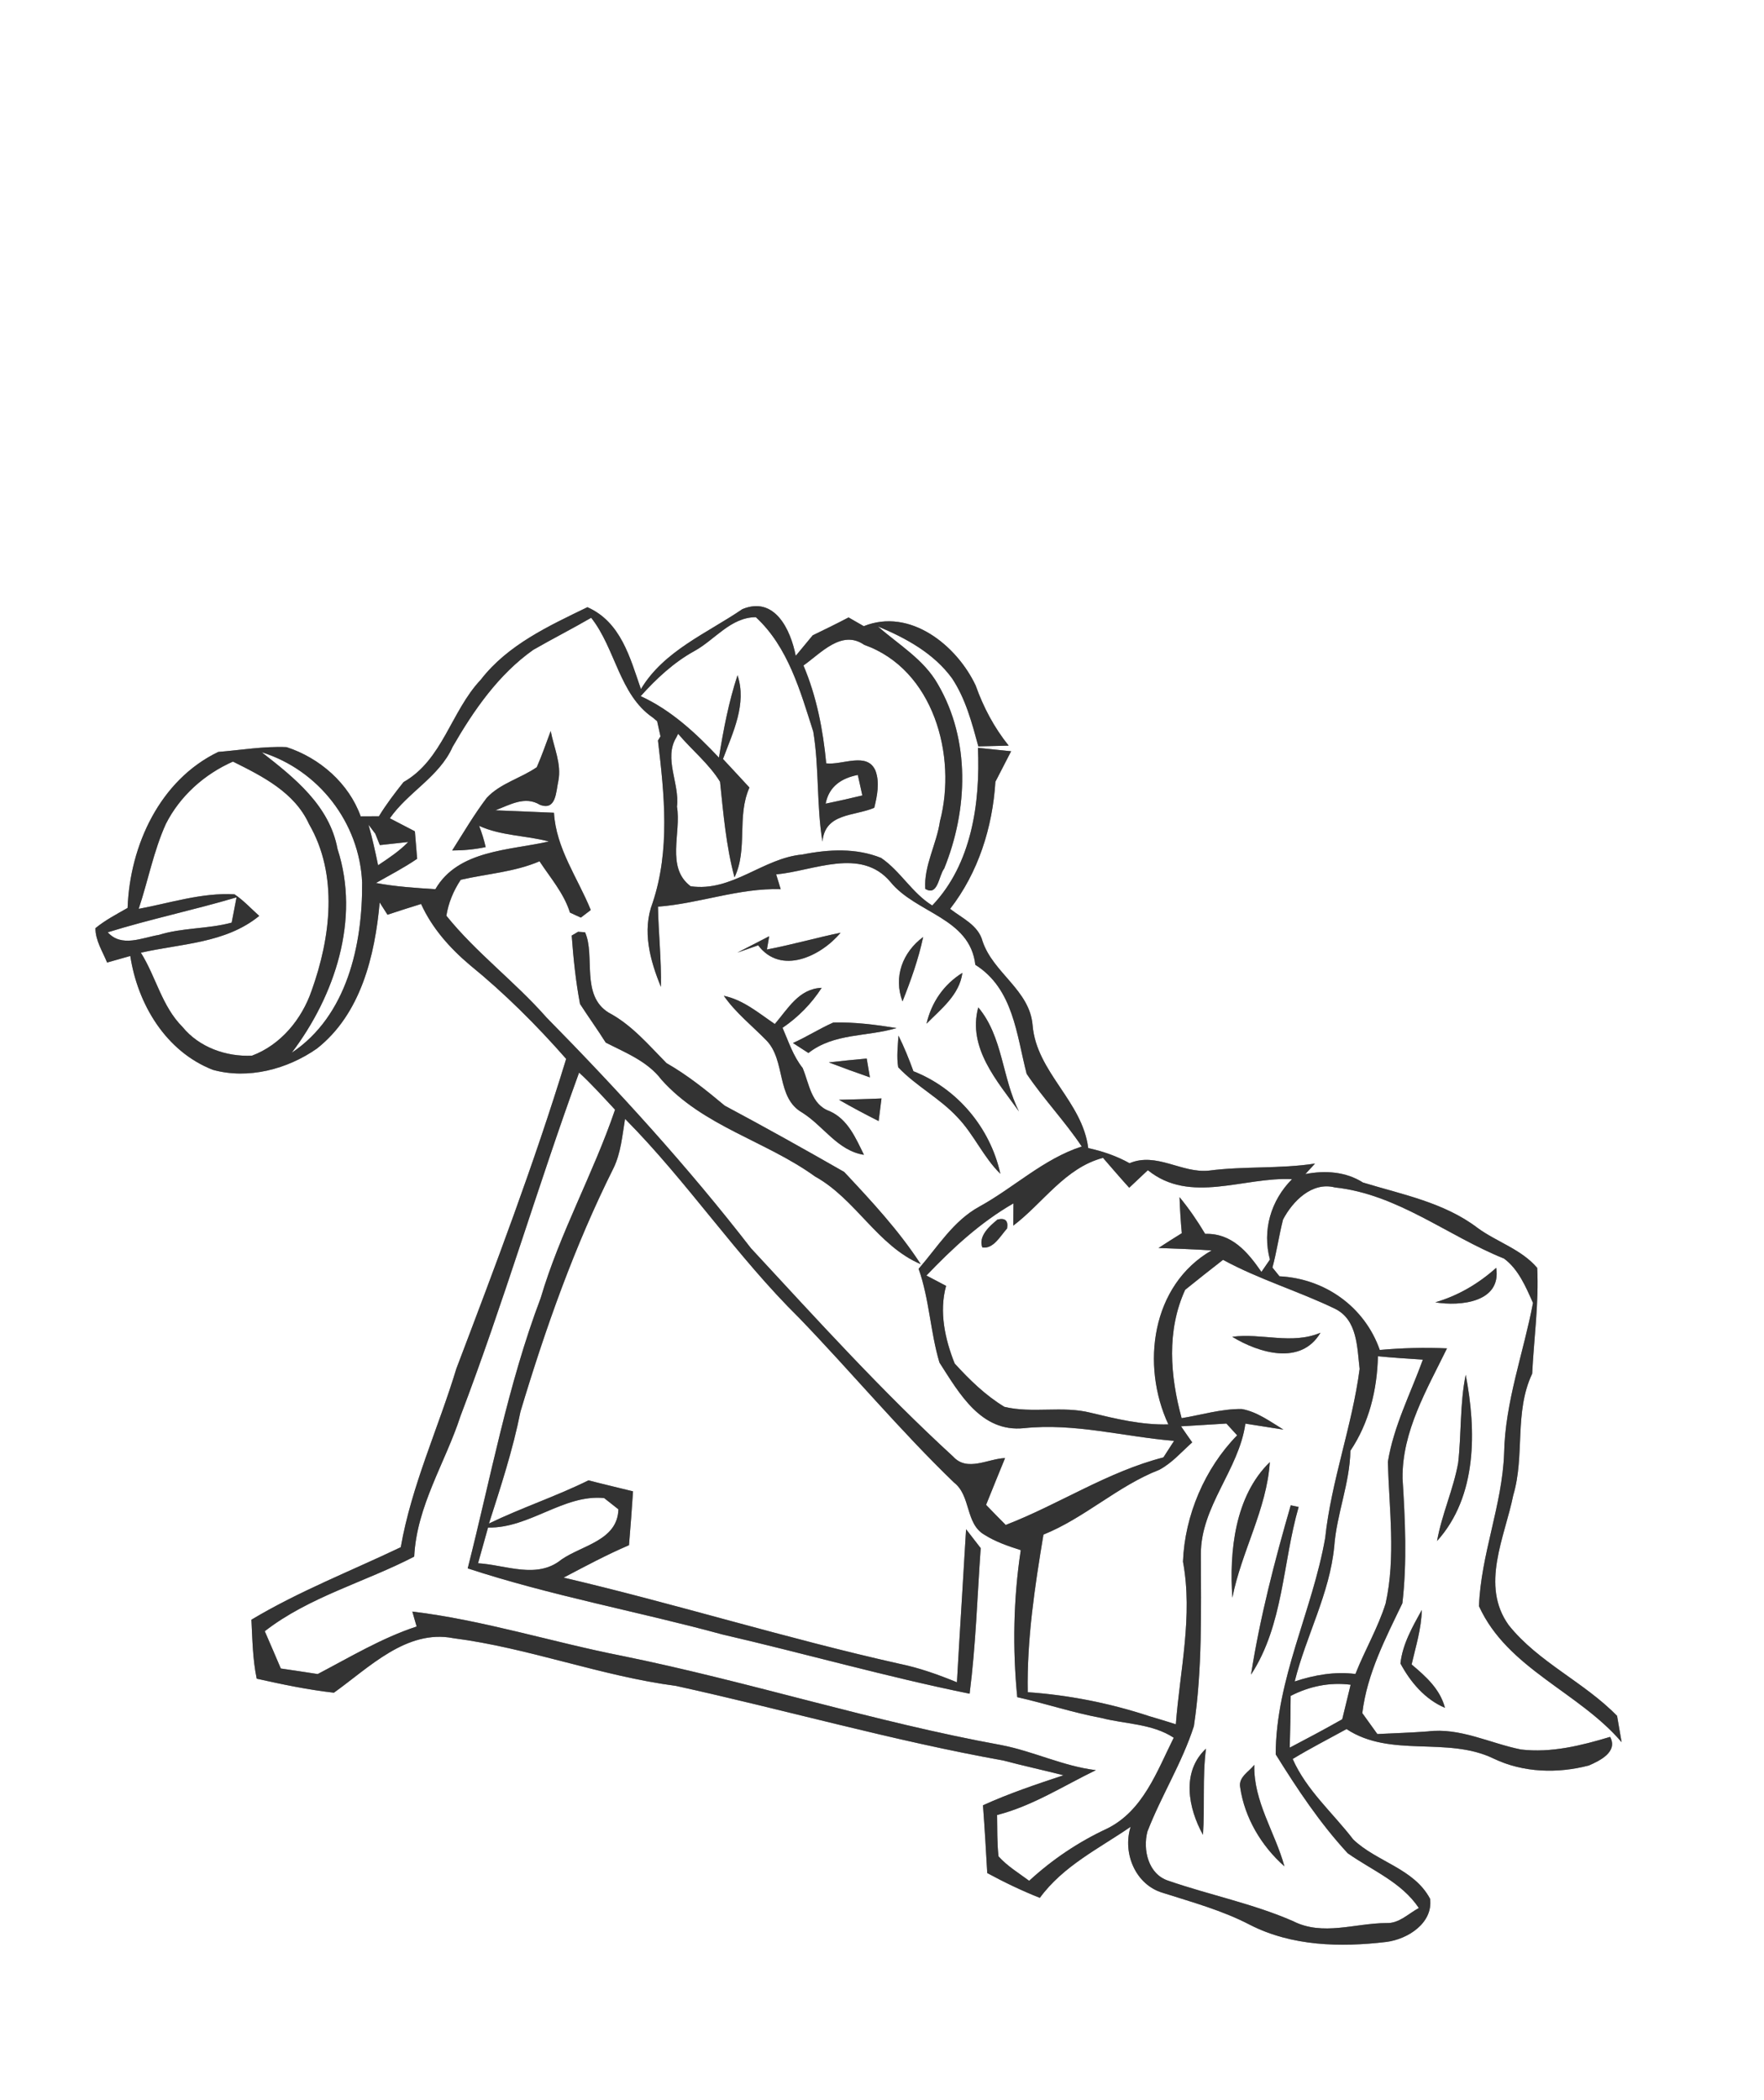 <?xml version="1.0" encoding="UTF-8" ?>
<!DOCTYPE svg PUBLIC "-//W3C//DTD SVG 1.1//EN" "http://www.w3.org/Graphics/SVG/1.1/DTD/svg11.dtd">
<svg width="210pt" height="250pt" viewBox="0 0 210 250" version="1.1" xmlns="http://www.w3.org/2000/svg">
<rect x="0" y="0" width="210" height="250" fill="#808080" stroke="none"/>
<g id="#ffffffff">
<path fill="#FFFFFF" opacity="1.00" d=" M 0.00 0.00 L 210.00 0.00 L 210.00 250.00 L 0.00 250.00 L 0.00 0.00 M 57.23 80.92 C 53.70 84.65 52.70 90.46 48.04 93.10 C 47.00 94.41 45.98 95.74 45.11 97.17 C 44.39 97.18 43.66 97.18 42.94 97.18 C 41.53 93.24 38.05 90.22 34.12 88.94 C 31.40 88.82 28.69 89.29 25.98 89.51 C 19.03 92.86 15.46 100.64 15.19 108.08 C 13.88 108.83 12.53 109.53 11.36 110.49 C 11.36 111.97 12.21 113.25 12.75 114.58 C 13.44 114.39 14.82 114.00 15.51 113.80 C 16.39 119.55 19.74 125.16 25.33 127.35 C 29.54 128.52 34.22 127.28 37.73 124.82 C 42.97 120.70 44.63 113.75 45.20 107.43 C 45.43 107.80 45.90 108.52 46.13 108.89 C 47.46 108.45 48.79 108.02 50.13 107.61 C 51.43 110.48 53.55 112.86 55.94 114.88 C 60.08 118.25 63.88 122.04 67.40 126.05 C 63.59 138.53 58.96 150.73 54.33 162.92 C 52.18 170.02 49.00 176.82 47.71 184.18 C 41.76 187.02 35.61 189.41 29.93 192.81 C 30.05 195.16 30.08 197.52 30.56 199.83 C 33.60 200.51 36.65 201.15 39.75 201.50 C 43.93 198.52 48.39 193.92 53.97 195.01 C 62.96 196.17 71.50 199.51 80.48 200.69 C 93.49 203.55 106.32 207.22 119.44 209.57 C 121.82 210.20 124.22 210.72 126.61 211.33 C 123.37 212.40 120.13 213.49 117.02 214.90 C 117.22 217.59 117.38 220.28 117.53 222.97 C 119.56 224.07 121.64 225.07 123.79 225.92 C 126.58 222.11 130.82 220.06 134.60 217.46 C 133.61 220.59 135.17 224.38 138.45 225.33 C 141.96 226.45 145.53 227.42 148.82 229.14 C 153.80 231.68 159.58 231.82 165.03 231.17 C 167.58 230.85 170.61 228.93 170.25 226.04 C 168.33 222.41 163.90 221.65 161.10 218.97 C 158.66 215.79 155.54 213.12 153.89 209.39 C 155.98 208.12 158.16 207.01 160.30 205.83 C 165.58 209.31 172.28 206.65 177.83 209.35 C 181.34 211.03 185.44 211.14 189.16 210.16 C 190.43 209.60 192.64 208.56 191.68 206.76 C 188.25 207.79 184.67 208.69 181.06 208.26 C 177.37 207.52 173.81 205.62 169.96 206.11 C 167.97 206.26 165.97 206.32 163.97 206.42 C 163.52 205.80 162.63 204.55 162.18 203.93 C 162.74 199.24 164.94 195.04 166.95 190.85 C 167.52 185.92 167.28 180.93 166.97 175.99 C 166.90 170.39 169.88 165.39 172.26 160.51 C 169.59 160.39 166.92 160.46 164.26 160.70 C 162.46 155.56 157.73 152.20 152.32 151.93 C 152.11 151.67 151.69 151.15 151.48 150.89 C 151.99 149.01 152.26 147.07 152.74 145.18 C 153.89 142.98 156.20 140.65 158.91 141.35 C 166.40 142.16 172.29 147.10 179.05 149.82 C 180.77 151.09 181.65 153.20 182.50 155.10 C 181.37 161.06 179.18 166.86 179.06 173.00 C 178.84 179.19 176.29 185.04 176.07 191.20 C 179.46 198.65 187.95 201.40 193.05 207.39 C 192.92 206.61 192.65 205.04 192.51 204.26 C 188.58 200.22 183.15 197.89 179.61 193.46 C 176.20 188.72 179.14 183.00 180.15 177.99 C 181.56 173.25 180.24 168.09 182.40 163.53 C 182.61 159.35 183.21 155.11 183.00 150.93 C 181.12 148.71 178.19 147.85 175.90 146.17 C 171.94 143.15 166.93 142.19 162.26 140.77 C 160.20 139.46 157.76 139.31 155.40 139.76 L 156.55 138.51 C 152.36 139.16 148.11 138.80 143.92 139.35 C 140.68 139.69 137.68 137.11 134.47 138.47 C 132.93 137.61 131.26 137.04 129.55 136.67 C 128.86 131.09 123.39 127.65 122.93 122.05 C 122.59 117.85 118.24 115.84 116.97 112.04 C 116.46 110.12 114.54 109.31 113.11 108.19 C 116.47 103.86 118.16 98.48 118.50 93.06 C 118.97 92.15 119.90 90.34 120.37 89.43 C 119.38 89.33 117.41 89.12 116.42 89.02 C 116.71 95.54 115.68 102.88 110.98 107.79 C 108.58 106.31 107.21 103.71 104.90 102.13 C 101.91 100.92 98.64 101.10 95.53 101.72 C 90.83 102.14 87.16 106.21 82.22 105.50 C 79.24 103.27 81.13 99.13 80.59 96.02 C 80.93 93.27 78.98 90.30 80.51 87.79 L 80.73 87.35 C 82.35 89.28 84.39 90.90 85.72 93.06 C 86.12 96.88 86.44 100.72 87.44 104.44 C 89.06 101.07 87.68 97.19 89.22 93.75 C 88.17 92.62 87.13 91.48 86.07 90.35 C 87.24 87.19 88.94 83.80 87.80 80.38 C 86.75 83.57 86.12 86.88 85.59 90.19 C 82.87 87.30 79.92 84.54 76.27 82.87 C 78.13 80.80 80.18 78.88 82.63 77.52 C 85.09 76.19 86.96 73.48 89.98 73.47 C 93.82 77.01 95.28 82.28 96.82 87.10 C 97.53 91.42 97.20 95.86 97.91 100.19 C 98.22 96.75 101.67 97.19 104.08 96.16 C 104.42 94.74 104.75 93.18 104.23 91.76 C 103.26 89.45 100.26 91.11 98.36 90.87 C 97.98 86.88 97.22 82.92 95.65 79.22 C 97.72 77.77 100.20 74.90 102.88 76.76 C 111.13 79.68 113.95 89.95 111.90 97.76 C 111.51 100.47 109.97 103.06 110.15 105.81 C 111.67 106.73 111.74 104.25 112.40 103.40 C 115.24 96.39 115.54 88.09 111.64 81.43 C 109.97 78.49 106.98 76.74 104.51 74.57 C 107.84 75.95 111.17 77.77 113.34 80.75 C 114.96 83.19 115.71 86.06 116.47 88.85 C 117.38 88.83 119.18 88.79 120.08 88.76 C 118.35 86.61 117.07 84.19 116.15 81.60 C 113.90 76.82 108.33 72.32 102.83 74.54 C 102.23 74.20 101.62 73.85 101.02 73.50 C 99.61 74.24 98.18 74.94 96.75 75.63 C 96.08 76.44 95.40 77.25 94.73 78.07 C 94.13 74.99 92.25 70.92 88.38 72.51 C 84.16 75.39 79.03 77.47 76.30 82.03 C 75.00 78.28 73.91 74.04 69.93 72.28 C 65.32 74.52 60.45 76.75 57.23 80.92 M 170.87 155.03 C 173.81 155.52 178.76 155.05 178.12 150.92 C 176.01 152.81 173.60 154.23 170.87 155.03 M 174.49 163.65 C 173.78 167.11 173.99 170.66 173.59 174.15 C 173.02 177.31 171.64 180.27 171.08 183.44 C 175.88 178.12 175.76 170.27 174.49 163.65 M 169.26 191.65 C 168.16 193.65 166.97 195.70 166.72 198.02 C 167.90 200.23 169.65 202.30 172.02 203.30 C 171.44 201.07 169.74 199.56 168.05 198.14 C 168.54 196.00 169.22 193.87 169.26 191.65 Z" />
<path fill="#FFFFFF" opacity="1.00" d=" M 63.48 77.36 C 65.76 76.05 68.10 74.86 70.38 73.54 C 73.27 77.20 73.74 82.70 77.70 85.41 L 78.23 85.85 C 78.33 86.30 78.53 87.21 78.63 87.66 L 78.33 88.15 C 79.09 94.57 79.79 101.20 77.69 107.48 C 76.42 110.80 77.39 114.33 78.68 117.48 C 78.75 114.29 78.39 111.12 78.33 107.93 C 83.25 107.56 87.98 105.69 92.94 105.85 C 92.80 105.41 92.53 104.53 92.40 104.09 C 96.84 103.68 102.48 100.81 106.00 104.98 C 109.05 108.74 115.47 109.24 116.11 114.85 C 120.64 117.70 121.01 123.16 122.22 127.83 C 124.24 130.83 126.76 133.46 128.78 136.48 C 124.21 137.96 120.72 141.37 116.58 143.64 C 113.48 145.34 111.62 148.44 109.36 151.04 C 110.64 154.66 110.75 158.55 111.84 162.20 C 114.20 165.87 116.79 170.53 121.90 170.01 C 127.93 169.37 133.80 171.03 139.77 171.52 C 139.45 172.01 138.82 172.99 138.50 173.49 C 131.84 175.20 126.09 179.07 119.73 181.53 C 118.94 180.74 118.16 179.94 117.39 179.14 C 118.13 177.27 118.90 175.43 119.65 173.57 C 117.61 173.64 115.16 175.24 113.48 173.40 C 104.98 165.61 97.23 157.04 89.40 148.59 C 81.90 138.90 73.63 129.83 65.04 121.10 C 61.30 116.85 56.69 113.42 53.14 109.01 C 53.38 107.48 53.99 106.02 54.85 104.73 C 57.98 104.01 61.24 103.81 64.23 102.53 C 65.53 104.51 67.13 106.33 67.85 108.63 L 68.53 108.95 L 69.15 109.23 C 69.45 109.01 70.04 108.55 70.33 108.33 C 68.78 104.50 66.20 101.02 65.95 96.75 C 63.62 96.66 61.30 96.54 58.97 96.46 C 60.68 95.82 62.49 94.71 64.27 95.80 C 66.23 96.55 66.18 94.24 66.47 92.96 C 66.87 90.94 65.93 88.98 65.56 87.02 C 65.02 88.46 64.52 89.92 63.90 91.33 C 61.99 92.65 59.57 93.24 57.95 94.97 C 56.44 96.96 55.17 99.13 53.83 101.24 C 55.18 101.24 56.51 101.11 57.82 100.84 C 57.62 99.98 57.36 99.14 57.04 98.31 C 59.67 99.51 62.59 99.44 65.34 100.17 C 60.67 101.24 54.55 101.16 51.83 105.85 C 49.46 105.70 47.09 105.55 44.76 105.11 C 46.41 104.17 48.10 103.30 49.66 102.23 C 49.60 101.41 49.46 99.78 49.39 98.96 C 48.65 98.57 47.16 97.80 46.41 97.41 C 48.59 94.28 52.30 92.47 53.88 88.91 C 56.38 84.57 59.34 80.29 63.48 77.36 M 68.82 110.92 L 68.06 111.37 C 68.26 114.09 68.54 116.83 69.05 119.51 C 70.05 121.06 71.13 122.55 72.11 124.11 C 74.49 125.33 77.08 126.33 78.75 128.53 C 83.70 134.08 91.16 135.81 97.03 140.05 C 101.88 142.74 104.46 148.29 109.61 150.49 C 107.03 146.50 103.74 142.97 100.50 139.51 C 95.80 136.82 91.06 134.17 86.28 131.62 C 84.08 129.78 81.84 127.98 79.34 126.55 C 77.19 124.37 75.21 122.00 72.45 120.54 C 69.10 118.46 70.90 113.78 69.65 110.98 L 68.82 110.92 M 91.57 111.45 C 90.31 112.11 89.04 112.75 87.78 113.40 C 88.61 113.11 89.43 112.82 90.26 112.53 C 92.98 116.14 97.76 113.81 100.07 111.03 C 97.14 111.64 94.25 112.47 91.30 113.03 C 91.37 112.63 91.50 111.84 91.57 111.45 M 107.44 119.21 C 108.43 116.72 109.34 114.18 109.90 111.54 C 107.45 113.36 106.34 116.29 107.44 119.21 M 110.30 121.86 C 112.04 120.10 114.22 118.43 114.57 115.81 C 112.35 117.19 110.89 119.32 110.30 121.86 M 92.24 121.90 C 90.32 120.60 88.50 119.03 86.17 118.54 C 87.58 120.57 89.52 122.09 91.23 123.84 C 93.58 126.26 92.36 130.67 95.51 132.45 C 98.04 134.04 99.72 136.98 102.85 137.47 C 101.87 135.47 100.93 133.23 98.76 132.27 C 96.54 131.48 96.34 129.00 95.55 127.13 C 94.42 125.71 93.87 123.98 93.16 122.35 C 95.02 121.09 96.60 119.48 97.82 117.59 C 95.10 117.69 93.80 120.09 92.24 121.90 M 116.46 119.92 C 115.16 124.74 118.72 128.70 121.31 132.31 C 119.29 128.34 119.40 123.41 116.46 119.92 M 94.40 124.16 C 95.01 124.56 95.63 124.96 96.24 125.35 C 99.31 122.95 103.21 123.44 106.73 122.38 C 104.25 121.98 101.73 121.66 99.21 121.72 C 97.57 122.44 96.04 123.43 94.40 124.16 M 106.93 127.05 C 109.05 129.29 111.87 130.72 113.97 132.99 C 115.94 135.03 117.05 137.73 119.09 139.73 C 117.89 134.25 113.96 129.57 108.74 127.52 C 108.22 126.08 107.64 124.65 106.96 123.28 C 106.89 124.53 106.72 125.80 106.93 127.05 M 98.67 126.47 C 100.29 127.09 101.92 127.68 103.56 128.25 C 103.47 127.69 103.28 126.57 103.18 126.01 C 101.67 126.15 100.17 126.29 98.67 126.47 M 99.88 130.92 C 101.43 131.81 103.00 132.65 104.60 133.45 C 104.68 132.77 104.86 131.43 104.94 130.76 C 103.25 130.84 101.57 130.87 99.88 130.92 Z" />
<path fill="#FFFFFF" opacity="1.00" d=" M 31.16 89.55 C 37.94 91.66 42.79 97.94 43.11 105.04 C 43.17 112.45 41.32 120.93 34.73 125.32 C 39.86 118.55 42.91 109.41 40.18 101.06 C 39.23 95.89 35.04 92.58 31.16 89.55 Z" />
<path fill="#FFFFFF" opacity="1.00" d=" M 19.74 98.09 C 21.42 94.76 24.33 92.16 27.73 90.66 C 31.25 92.41 35.07 94.32 36.79 98.10 C 40.30 104.16 39.36 111.61 37.10 117.92 C 35.93 121.33 33.42 124.39 29.99 125.67 C 26.91 125.81 23.70 124.67 21.72 122.24 C 19.27 119.79 18.57 116.28 16.77 113.41 C 21.56 112.32 26.86 112.30 30.86 109.03 C 29.89 108.16 29.00 107.19 27.92 106.46 C 24.03 106.24 20.28 107.49 16.51 108.19 C 17.63 104.84 18.28 101.33 19.74 98.09 Z" />
<path fill="#FFFFFF" opacity="1.00" d=" M 98.29 95.67 C 98.69 93.60 100.19 92.63 102.12 92.25 C 102.25 92.86 102.52 94.08 102.66 94.69 C 101.21 95.04 99.75 95.37 98.29 95.67 Z" />
<path fill="#FFFFFF" opacity="1.00" d=" M 43.87 98.17 C 44.08 98.44 44.48 98.98 44.68 99.25 C 44.82 99.58 45.09 100.26 45.22 100.60 C 46.07 100.51 47.76 100.32 48.60 100.23 C 47.54 101.32 46.27 102.16 45.01 103.00 C 44.68 101.38 44.32 99.77 43.87 98.17 Z" />
<path fill="#FFFFFF" opacity="1.00" d=" M 12.83 110.98 C 17.88 109.41 23.08 108.33 28.16 106.82 C 28.01 107.57 27.72 109.08 27.58 109.83 C 24.74 110.60 21.74 110.41 18.92 111.29 C 16.92 111.62 14.47 112.82 12.83 110.98 Z" />
<path fill="#FFFFFF" opacity="1.00" d=" M 54.83 168.54 C 59.96 155.07 64.01 141.22 68.94 127.68 C 70.45 129.07 71.82 130.60 73.22 132.10 C 70.63 139.71 66.65 146.77 64.37 154.51 C 60.42 164.94 58.42 175.93 55.68 186.70 C 65.60 189.96 75.93 191.82 86.01 194.57 C 95.83 196.84 105.54 199.61 115.43 201.62 C 116.17 195.86 116.34 190.07 116.75 184.29 C 116.17 183.53 115.59 182.78 115.01 182.04 C 114.66 188.11 114.26 194.18 113.92 200.26 C 111.70 199.35 109.44 198.54 107.09 198.06 C 93.66 195.06 80.50 190.94 67.10 187.80 C 69.66 186.45 72.22 185.08 74.88 183.94 C 75.06 181.80 75.22 179.66 75.36 177.53 C 73.59 177.09 71.82 176.68 70.06 176.22 C 66.20 178.13 62.09 179.48 58.21 181.36 C 59.62 176.96 61.06 172.57 61.96 168.04 C 64.93 158.14 68.39 148.35 73.02 139.09 C 73.92 137.26 74.08 135.18 74.41 133.19 C 81.83 140.67 87.65 149.51 95.14 156.89 C 101.37 163.35 107.11 170.25 113.57 176.48 C 115.61 178.06 114.90 181.36 117.18 182.69 C 118.52 183.54 120.02 184.05 121.52 184.53 C 120.64 190.32 120.53 196.21 121.10 202.03 C 124.44 202.78 127.70 203.87 131.08 204.50 C 133.96 205.25 137.16 205.17 139.73 206.86 C 137.73 210.86 136.09 215.56 131.79 217.68 C 128.39 219.26 125.28 221.35 122.52 223.89 C 121.27 222.96 119.92 222.15 118.87 220.98 C 118.69 219.34 118.73 217.70 118.70 216.06 C 122.92 214.98 126.58 212.60 130.46 210.72 C 126.58 210.25 123.04 208.48 119.23 207.74 C 103.99 204.97 89.21 200.19 74.03 197.11 C 65.69 195.47 57.54 192.86 49.09 191.84 C 49.21 192.29 49.47 193.17 49.60 193.62 C 45.44 194.99 41.68 197.26 37.82 199.28 C 36.36 199.05 34.89 198.83 33.43 198.62 C 32.80 197.13 32.16 195.65 31.52 194.18 C 36.80 190.08 43.43 188.35 49.31 185.30 C 49.61 179.25 53.01 174.14 54.83 168.54 Z" />
<path fill="#FFFFFF" opacity="1.00" d=" M 120.63 145.90 C 124.18 143.21 126.78 139.03 131.31 137.83 C 132.34 139.02 133.37 140.22 134.43 141.39 C 134.98 140.87 136.09 139.82 136.65 139.30 C 141.70 143.39 148.08 140.07 153.81 140.37 C 151.29 142.91 150.25 146.44 151.18 149.94 C 150.85 150.43 150.51 150.92 150.17 151.41 C 148.53 149.03 146.63 146.78 143.47 146.88 C 142.56 145.35 141.55 143.88 140.42 142.51 C 140.47 143.94 140.56 145.37 140.69 146.80 C 139.76 147.38 138.83 147.96 137.92 148.56 C 140.02 148.64 142.13 148.71 144.24 148.85 C 137.07 152.98 135.81 162.51 139.09 169.56 C 135.93 169.65 132.87 168.90 129.82 168.17 C 126.46 167.32 122.92 168.28 119.57 167.47 C 117.32 166.11 115.41 164.24 113.65 162.31 C 112.50 159.42 111.78 156.15 112.63 153.07 C 112.05 152.76 110.88 152.15 110.29 151.84 C 113.40 148.58 116.72 145.51 120.65 143.25 C 120.65 143.92 120.63 145.24 120.63 145.90 M 118.76 145.17 C 117.83 145.93 116.44 147.14 116.94 148.49 C 118.26 148.73 119.12 147.08 119.89 146.24 C 120.05 145.31 119.67 144.96 118.76 145.17 Z" />
<path fill="#FFFFFF" opacity="1.00" d=" M 141.09 153.54 C 142.59 152.34 144.08 151.14 145.60 149.97 C 149.87 152.30 154.57 153.69 158.94 155.80 C 161.61 157.12 161.56 160.40 161.86 162.96 C 160.97 169.76 158.49 176.25 157.76 183.08 C 156.24 191.76 151.89 199.89 151.87 208.84 C 154.43 212.96 157.14 217.04 160.44 220.61 C 163.36 222.67 166.84 224.04 168.91 227.13 C 167.67 227.79 166.56 228.99 165.04 228.92 C 161.32 228.93 157.47 230.50 153.93 228.69 C 149.14 226.60 143.99 225.58 139.08 223.88 C 136.70 223.11 136.03 220.20 136.60 218.02 C 138.25 213.76 140.73 209.84 142.13 205.48 C 143.15 198.71 142.97 191.85 142.96 185.03 C 142.93 179.32 147.49 174.97 148.26 169.47 C 149.40 169.65 151.66 170.00 152.79 170.18 C 151.22 169.23 149.67 168.06 147.83 167.73 C 145.40 167.70 143.04 168.43 140.67 168.82 C 139.30 163.79 138.87 158.39 141.09 153.54 M 146.69 159.13 C 149.88 161.07 154.88 162.58 157.20 158.65 C 153.75 160.10 150.24 158.66 146.69 159.13 M 146.71 190.19 C 147.79 184.69 150.80 179.68 151.17 174.05 C 147.01 178.08 146.33 184.67 146.71 190.19 M 153.66 179.19 C 151.74 185.82 150.00 192.53 148.93 199.35 C 152.81 193.41 152.68 186.03 154.60 179.39 C 154.36 179.34 153.89 179.24 153.66 179.19 M 143.21 218.42 C 143.45 215.00 143.13 211.57 143.57 208.16 C 140.61 210.93 141.46 215.25 143.21 218.42 M 147.64 212.77 C 148.17 216.39 150.17 219.76 152.91 222.17 C 151.79 218.10 149.22 214.46 149.32 210.09 C 148.68 210.92 147.41 211.54 147.64 212.77 Z" />
<path fill="#FFFFFF" opacity="1.00" d=" M 164.04 161.45 C 165.82 161.62 167.60 161.74 169.39 161.85 C 167.93 165.88 165.91 169.76 165.22 174.03 C 165.37 179.62 166.18 185.31 164.96 190.86 C 164.05 193.77 162.48 196.43 161.36 199.27 C 158.89 198.96 156.47 199.39 154.13 200.16 C 155.48 194.73 158.30 189.71 158.84 184.07 C 159.13 180.21 160.69 176.58 160.76 172.70 C 163.00 169.36 163.94 165.44 164.04 161.45 Z" />
<path fill="#FFFFFF" opacity="1.00" d=" M 141.93 171.70 C 141.48 171.07 141.04 170.43 140.60 169.79 C 141.95 169.71 144.65 169.55 146.00 169.46 C 146.43 169.92 146.85 170.39 147.28 170.86 C 143.42 174.80 141.04 180.41 140.83 185.90 C 142.03 192.36 140.47 198.81 139.98 205.26 C 138.95 204.93 137.90 204.61 136.87 204.31 C 132.18 202.76 127.27 201.78 122.35 201.44 C 122.24 195.14 123.19 188.88 124.22 182.68 C 129.15 180.69 133.05 176.90 138.00 174.97 C 139.52 174.17 140.66 172.83 141.93 171.70 Z" />
<path fill="#FFFFFF" opacity="1.00" d=" M 58.10 181.84 C 63.02 181.95 67.11 177.85 71.92 178.33 C 72.35 178.67 73.19 179.34 73.62 179.67 C 73.52 183.37 69.32 183.94 66.85 185.64 C 63.93 188.03 60.23 186.29 56.91 186.09 C 57.31 184.67 57.71 183.26 58.10 181.84 Z" />
<path fill="#FFFFFF" opacity="1.00" d=" M 153.65 201.88 C 155.87 200.74 158.28 200.23 160.79 200.55 C 160.46 201.92 160.12 203.29 159.79 204.66 C 157.73 205.83 155.64 206.94 153.54 208.04 C 153.60 205.98 153.64 203.93 153.65 201.88 Z" />
</g>
<g id="#323331ff">
<path fill="#333333" opacity="1.00" d=" M 57.23 80.92 C 60.45 76.75 65.32 74.52 69.93 72.28 C 73.91 74.04 75.00 78.28 76.30 82.03 C 79.03 77.47 84.16 75.39 88.38 72.51 C 92.25 70.92 94.13 74.99 94.73 78.07 C 95.40 77.25 96.08 76.44 96.75 75.63 C 98.18 74.94 99.61 74.24 101.02 73.50 C 101.62 73.85 102.23 74.20 102.83 74.54 C 108.33 72.32 113.90 76.82 116.15 81.60 C 117.07 84.19 118.35 86.61 120.08 88.76 C 119.18 88.79 117.38 88.83 116.47 88.85 C 115.71 86.06 114.96 83.19 113.34 80.75 C 111.17 77.77 107.84 75.95 104.51 74.57 C 106.98 76.74 109.97 78.49 111.64 81.43 C 115.54 88.09 115.24 96.39 112.40 103.40 C 111.74 104.25 111.67 106.73 110.15 105.81 C 109.97 103.06 111.51 100.47 111.90 97.76 C 113.95 89.95 111.13 79.68 102.88 76.76 C 100.20 74.90 97.72 77.77 95.65 79.22 C 97.22 82.92 97.98 86.88 98.36 90.87 C 100.26 91.11 103.26 89.45 104.23 91.76 C 104.75 93.18 104.42 94.74 104.08 96.16 C 101.67 97.19 98.22 96.75 97.91 100.19 C 97.20 95.86 97.53 91.42 96.82 87.10 C 95.28 82.28 93.82 77.01 89.98 73.47 C 86.96 73.48 85.09 76.19 82.63 77.52 C 80.18 78.88 78.13 80.80 76.27 82.87 C 79.92 84.54 82.87 87.30 85.59 90.19 C 86.12 86.88 86.75 83.57 87.80 80.38 C 88.94 83.80 87.24 87.19 86.07 90.35 C 87.13 91.48 88.17 92.62 89.22 93.75 C 87.68 97.19 89.06 101.07 87.44 104.44 C 86.44 100.72 86.12 96.88 85.72 93.06 C 84.39 90.90 82.35 89.28 80.73 87.35 L 80.51 87.79 C 78.98 90.30 80.93 93.27 80.59 96.02 C 81.13 99.13 79.24 103.27 82.22 105.50 C 87.16 106.21 90.83 102.14 95.53 101.72 C 98.64 101.10 101.91 100.92 104.90 102.13 C 107.21 103.71 108.58 106.31 110.98 107.79 C 115.68 102.88 116.71 95.54 116.42 89.02 C 117.41 89.12 119.38 89.33 120.37 89.43 C 119.90 90.34 118.97 92.15 118.50 93.06 C 118.16 98.48 116.47 103.86 113.11 108.19 C 114.54 109.31 116.46 110.12 116.97 112.04 C 118.24 115.84 122.59 117.85 122.93 122.05 C 123.39 127.65 128.86 131.09 129.55 136.67 C 131.26 137.04 132.93 137.61 134.47 138.47 C 137.68 137.11 140.68 139.69 143.92 139.35 C 148.11 138.80 152.36 139.16 156.55 138.51 L 155.40 139.76 C 157.76 139.31 160.20 139.46 162.26 140.77 C 166.93 142.19 171.94 143.15 175.90 146.17 C 178.19 147.85 181.12 148.71 183.00 150.93 C 183.21 155.11 182.61 159.35 182.40 163.53 C 180.24 168.09 181.56 173.25 180.15 177.99 C 179.14 183.00 176.20 188.72 179.61 193.46 C 183.15 197.89 188.58 200.22 192.51 204.26 C 192.65 205.04 192.92 206.61 193.05 207.39 C 187.95 201.40 179.46 198.65 176.07 191.20 C 176.29 185.04 178.84 179.19 179.06 173.00 C 179.18 166.86 181.37 161.06 182.50 155.10 C 181.65 153.20 180.77 151.09 179.05 149.82 C 172.29 147.10 166.40 142.16 158.91 141.35 C 156.20 140.65 153.89 142.98 152.74 145.18 C 152.26 147.07 151.99 149.01 151.48 150.89 C 151.69 151.15 152.11 151.67 152.32 151.93 C 157.73 152.20 162.46 155.56 164.26 160.70 C 166.92 160.46 169.59 160.39 172.26 160.51 C 169.88 165.39 166.90 170.39 166.97 175.99 C 167.28 180.93 167.52 185.92 166.95 190.85 C 164.94 195.04 162.74 199.24 162.18 203.93 C 162.63 204.55 163.52 205.80 163.97 206.42 C 165.97 206.32 167.97 206.26 169.96 206.11 C 173.81 205.62 177.37 207.52 181.06 208.26 C 184.67 208.69 188.25 207.79 191.68 206.76 C 192.64 208.56 190.43 209.60 189.16 210.16 C 185.44 211.14 181.34 211.03 177.83 209.35 C 172.28 206.65 165.58 209.31 160.30 205.83 C 158.16 207.01 155.98 208.12 153.89 209.39 C 155.54 213.12 158.66 215.79 161.10 218.97 C 163.90 221.65 168.33 222.41 170.25 226.04 C 170.61 228.93 167.58 230.85 165.03 231.17 C 159.58 231.82 153.80 231.68 148.82 229.14 C 145.53 227.42 141.96 226.45 138.45 225.33 C 135.17 224.38 133.61 220.59 134.60 217.46 C 130.82 220.06 126.58 222.11 123.79 225.92 C 121.64 225.07 119.56 224.07 117.53 222.97 C 117.38 220.28 117.22 217.59 117.02 214.90 C 120.13 213.49 123.37 212.40 126.61 211.33 C 124.22 210.72 121.82 210.20 119.44 209.57 C 106.32 207.22 93.49 203.55 80.48 200.69 C 71.50 199.51 62.96 196.17 53.97 195.01 C 48.39 193.92 43.93 198.52 39.75 201.50 C 36.65 201.15 33.60 200.51 30.56 199.83 C 30.08 197.52 30.05 195.16 29.93 192.81 C 35.61 189.41 41.76 187.02 47.71 184.18 C 49.00 176.82 52.18 170.02 54.33 162.92 C 58.96 150.73 63.59 138.53 67.40 126.05 C 63.88 122.04 60.08 118.25 55.94 114.88 C 53.55 112.86 51.43 110.48 50.13 107.61 C 48.79 108.02 47.46 108.45 46.13 108.89 C 45.90 108.52 45.43 107.80 45.20 107.43 C 44.63 113.75 42.97 120.70 37.73 124.82 C 34.22 127.28 29.54 128.52 25.33 127.35 C 19.74 125.16 16.39 119.55 15.51 113.80 C 14.82 114.00 13.44 114.39 12.75 114.58 C 12.21 113.25 11.36 111.97 11.36 110.49 C 12.53 109.53 13.88 108.83 15.19 108.08 C 15.46 100.64 19.03 92.86 25.98 89.51 C 28.69 89.29 31.40 88.82 34.12 88.94 C 38.05 90.22 41.53 93.24 42.94 97.18 C 43.66 97.18 44.39 97.18 45.11 97.17 C 45.98 95.74 47.00 94.41 48.04 93.10 C 52.70 90.46 53.70 84.65 57.23 80.92 M 63.48 77.36 C 59.34 80.29 56.38 84.57 53.88 88.91 C 52.30 92.47 48.59 94.28 46.41 97.41 C 47.16 97.80 48.65 98.57 49.39 98.96 C 49.46 99.78 49.60 101.41 49.66 102.23 C 48.10 103.30 46.41 104.17 44.76 105.11 C 47.09 105.55 49.46 105.70 51.83 105.85 C 54.55 101.16 60.67 101.24 65.34 100.17 C 62.59 99.44 59.67 99.51 57.04 98.31 C 57.36 99.14 57.62 99.98 57.82 100.84 C 56.51 101.11 55.18 101.24 53.83 101.24 C 55.17 99.13 56.44 96.96 57.95 94.97 C 59.57 93.24 61.99 92.65 63.90 91.33 C 64.52 89.92 65.02 88.46 65.56 87.02 C 65.93 88.98 66.87 90.94 66.47 92.96 C 66.18 94.24 66.23 96.55 64.27 95.80 C 62.49 94.71 60.68 95.82 58.97 96.46 C 61.30 96.54 63.62 96.66 65.95 96.75 C 66.20 101.02 68.78 104.50 70.33 108.33 C 70.04 108.55 69.45 109.01 69.15 109.23 L 68.53 108.95 L 67.85 108.63 C 67.13 106.33 65.53 104.51 64.23 102.53 C 61.24 103.81 57.98 104.01 54.85 104.73 C 53.99 106.02 53.38 107.48 53.14 109.01 C 56.69 113.42 61.30 116.85 65.04 121.10 C 73.63 129.83 81.90 138.90 89.40 148.59 C 97.23 157.04 104.98 165.61 113.48 173.40 C 115.16 175.24 117.61 173.64 119.65 173.57 C 118.90 175.43 118.13 177.27 117.39 179.14 C 118.16 179.94 118.94 180.74 119.73 181.53 C 126.09 179.07 131.84 175.20 138.50 173.49 C 138.82 172.99 139.45 172.01 139.77 171.52 C 133.80 171.03 127.93 169.37 121.90 170.01 C 116.79 170.53 114.20 165.87 111.84 162.20 C 110.75 158.55 110.64 154.66 109.36 151.04 C 111.62 148.44 113.48 145.34 116.58 143.64 C 120.72 141.37 124.21 137.96 128.78 136.48 C 126.76 133.46 124.24 130.83 122.22 127.83 C 121.01 123.16 120.64 117.70 116.11 114.85 C 115.47 109.24 109.05 108.74 106.00 104.98 C 102.48 100.81 96.84 103.68 92.40 104.09 C 92.53 104.53 92.80 105.41 92.94 105.85 C 87.98 105.69 83.25 107.56 78.33 107.93 C 78.39 111.12 78.75 114.29 78.68 117.48 C 77.39 114.33 76.42 110.80 77.69 107.48 C 79.79 101.20 79.09 94.57 78.33 88.15 L 78.63 87.66 C 78.53 87.21 78.33 86.30 78.23 85.85 L 77.70 85.41 C 73.74 82.70 73.27 77.20 70.38 73.54 C 68.10 74.86 65.76 76.05 63.48 77.36 M 31.16 89.55 C 35.04 92.58 39.23 95.89 40.18 101.06 C 42.91 109.41 39.86 118.55 34.73 125.32 C 41.32 120.93 43.17 112.45 43.11 105.04 C 42.79 97.94 37.94 91.66 31.16 89.55 M 19.74 98.09 C 18.28 101.33 17.63 104.84 16.51 108.19 C 20.28 107.49 24.03 106.24 27.92 106.46 C 29.00 107.19 29.89 108.16 30.86 109.03 C 26.86 112.30 21.56 112.32 16.77 113.41 C 18.57 116.28 19.27 119.79 21.72 122.24 C 23.70 124.67 26.91 125.81 29.99 125.67 C 33.42 124.39 35.93 121.33 37.10 117.92 C 39.36 111.61 40.30 104.16 36.79 98.10 C 35.07 94.32 31.25 92.41 27.73 90.66 C 24.33 92.16 21.42 94.76 19.74 98.09 M 98.29 95.67 C 99.75 95.37 101.21 95.04 102.66 94.69 C 102.52 94.08 102.25 92.86 102.12 92.25 C 100.19 92.63 98.69 93.60 98.29 95.67 M 43.87 98.17 C 44.32 99.77 44.68 101.38 45.01 103.00 C 46.27 102.16 47.54 101.32 48.60 100.23 C 47.76 100.32 46.07 100.51 45.22 100.60 C 45.09 100.26 44.82 99.58 44.68 99.25 C 44.48 98.98 44.08 98.44 43.87 98.17 M 12.83 110.98 C 14.47 112.82 16.92 111.62 18.92 111.29 C 21.74 110.41 24.74 110.60 27.58 109.83 C 27.72 109.08 28.01 107.57 28.16 106.82 C 23.08 108.33 17.88 109.41 12.83 110.98 M 54.83 168.54 C 53.01 174.14 49.61 179.25 49.31 185.30 C 43.43 188.35 36.80 190.08 31.52 194.18 C 32.16 195.65 32.80 197.13 33.43 198.62 C 34.89 198.83 36.36 199.05 37.82 199.28 C 41.68 197.26 45.44 194.99 49.60 193.62 C 49.47 193.17 49.21 192.29 49.09 191.84 C 57.54 192.86 65.69 195.47 74.03 197.11 C 89.21 200.19 103.99 204.97 119.23 207.74 C 123.04 208.48 126.58 210.25 130.46 210.72 C 126.58 212.60 122.92 214.98 118.70 216.06 C 118.73 217.70 118.69 219.34 118.87 220.98 C 119.92 222.15 121.27 222.96 122.52 223.89 C 125.28 221.35 128.39 219.26 131.79 217.68 C 136.09 215.56 137.73 210.86 139.73 206.86 C 137.16 205.17 133.96 205.25 131.08 204.50 C 127.70 203.87 124.44 202.78 121.10 202.03 C 120.53 196.21 120.64 190.32 121.52 184.53 C 120.02 184.05 118.52 183.54 117.18 182.69 C 114.90 181.36 115.61 178.06 113.57 176.48 C 107.11 170.25 101.37 163.35 95.14 156.89 C 87.65 149.51 81.83 140.67 74.41 133.19 C 74.08 135.18 73.92 137.26 73.02 139.09 C 68.39 148.35 64.93 158.14 61.96 168.04 C 61.06 172.57 59.62 176.96 58.21 181.36 C 62.09 179.48 66.20 178.13 70.06 176.22 C 71.82 176.68 73.59 177.09 75.36 177.53 C 75.22 179.66 75.06 181.80 74.88 183.94 C 72.22 185.08 69.66 186.45 67.10 187.80 C 80.50 190.94 93.66 195.06 107.09 198.06 C 109.44 198.54 111.70 199.35 113.92 200.26 C 114.26 194.18 114.66 188.11 115.01 182.04 C 115.59 182.78 116.17 183.53 116.75 184.29 C 116.34 190.07 116.17 195.86 115.43 201.62 C 105.54 199.61 95.83 196.84 86.01 194.57 C 75.93 191.82 65.60 189.96 55.68 186.70 C 58.42 175.93 60.42 164.94 64.37 154.51 C 66.65 146.77 70.63 139.71 73.22 132.10 C 71.82 130.60 70.45 129.07 68.94 127.68 C 64.01 141.22 59.96 155.07 54.83 168.54 M 120.63 145.90 C 120.63 145.24 120.65 143.92 120.65 143.25 C 116.72 145.51 113.40 148.58 110.29 151.84 C 110.88 152.15 112.05 152.76 112.63 153.07 C 111.78 156.15 112.50 159.42 113.65 162.31 C 115.41 164.24 117.32 166.11 119.57 167.47 C 122.92 168.28 126.46 167.32 129.82 168.17 C 132.87 168.90 135.93 169.65 139.09 169.56 C 135.81 162.51 137.07 152.98 144.24 148.85 C 142.13 148.71 140.02 148.64 137.92 148.56 C 138.83 147.96 139.76 147.38 140.69 146.80 C 140.56 145.37 140.47 143.94 140.42 142.51 C 141.55 143.88 142.56 145.35 143.47 146.88 C 146.63 146.78 148.53 149.03 150.17 151.41 C 150.51 150.92 150.85 150.43 151.18 149.94 C 150.25 146.44 151.29 142.91 153.81 140.37 C 148.08 140.07 141.70 143.39 136.65 139.30 C 136.09 139.82 134.98 140.87 134.43 141.39 C 133.37 140.22 132.34 139.02 131.31 137.83 C 126.78 139.03 124.18 143.21 120.63 145.90 M 141.09 153.54 C 138.87 158.39 139.30 163.79 140.67 168.82 C 143.04 168.43 145.40 167.70 147.83 167.73 C 149.67 168.06 151.22 169.23 152.79 170.18 C 151.66 170.00 149.40 169.65 148.26 169.47 C 147.49 174.97 142.93 179.32 142.96 185.03 C 142.97 191.85 143.15 198.71 142.13 205.48 C 140.73 209.84 138.25 213.76 136.60 218.02 C 136.03 220.20 136.70 223.11 139.08 223.88 C 143.99 225.58 149.14 226.60 153.93 228.69 C 157.47 230.50 161.32 228.93 165.04 228.92 C 166.56 228.99 167.67 227.79 168.91 227.13 C 166.84 224.04 163.36 222.67 160.44 220.61 C 157.14 217.04 154.43 212.96 151.87 208.84 C 151.89 199.89 156.24 191.76 157.76 183.08 C 158.49 176.25 160.97 169.76 161.86 162.96 C 161.56 160.40 161.61 157.12 158.94 155.80 C 154.57 153.69 149.87 152.30 145.60 149.97 C 144.08 151.14 142.59 152.34 141.09 153.54 M 164.04 161.45 C 163.94 165.44 163.00 169.36 160.76 172.70 C 160.69 176.58 159.13 180.21 158.84 184.07 C 158.30 189.71 155.48 194.73 154.13 200.16 C 156.47 199.39 158.89 198.96 161.36 199.27 C 162.48 196.43 164.05 193.77 164.96 190.86 C 166.18 185.31 165.37 179.62 165.22 174.03 C 165.91 169.76 167.93 165.88 169.39 161.85 C 167.60 161.74 165.82 161.62 164.04 161.45 M 141.93 171.70 C 140.66 172.83 139.52 174.17 138.00 174.97 C 133.05 176.90 129.15 180.69 124.22 182.68 C 123.19 188.88 122.24 195.14 122.35 201.44 C 127.27 201.78 132.18 202.76 136.87 204.31 C 137.90 204.61 138.95 204.93 139.98 205.26 C 140.47 198.81 142.03 192.36 140.83 185.90 C 141.04 180.41 143.42 174.80 147.28 170.86 C 146.85 170.39 146.43 169.92 146.00 169.46 C 144.65 169.55 141.95 169.71 140.60 169.79 C 141.04 170.43 141.48 171.07 141.93 171.70 M 58.10 181.84 C 57.71 183.26 57.31 184.67 56.91 186.09 C 60.23 186.29 63.93 188.03 66.85 185.64 C 69.32 183.94 73.52 183.37 73.62 179.67 C 73.19 179.34 72.35 178.67 71.92 178.33 C 67.11 177.85 63.02 181.95 58.10 181.84 M 153.65 201.88 C 153.64 203.93 153.60 205.98 153.54 208.04 C 155.64 206.94 157.73 205.83 159.79 204.66 C 160.12 203.29 160.46 201.92 160.79 200.55 C 158.28 200.23 155.87 200.74 153.65 201.88 Z" />
<path fill="#333333" opacity="1.00" d=" M 68.82 110.92 L 69.65 110.98 C 70.90 113.78 69.10 118.46 72.45 120.54 C 75.21 122.00 77.19 124.37 79.34 126.55 C 81.84 127.98 84.08 129.78 86.28 131.62 C 91.06 134.17 95.80 136.82 100.50 139.51 C 103.74 142.97 107.03 146.50 109.61 150.49 C 104.46 148.29 101.88 142.74 97.03 140.05 C 91.16 135.81 83.70 134.08 78.75 128.53 C 77.08 126.33 74.49 125.33 72.11 124.11 C 71.13 122.55 70.05 121.06 69.05 119.51 C 68.54 116.83 68.26 114.09 68.06 111.37 L 68.82 110.92 Z" />
<path fill="#333333" opacity="1.00" d=" M 91.57 111.45 C 91.50 111.84 91.37 112.63 91.30 113.03 C 94.25 112.47 97.14 111.64 100.07 111.03 C 97.76 113.81 92.98 116.14 90.26 112.53 C 89.43 112.82 88.61 113.11 87.78 113.40 C 89.04 112.75 90.31 112.11 91.57 111.45 Z" />
<path fill="#333333" opacity="1.00" d=" M 107.44 119.21 C 106.34 116.29 107.45 113.36 109.90 111.54 C 109.34 114.18 108.43 116.72 107.44 119.21 Z" />
<path fill="#333333" opacity="1.00" d=" M 110.30 121.86 C 110.89 119.32 112.35 117.19 114.57 115.81 C 114.22 118.43 112.04 120.10 110.30 121.86 Z" />
<path fill="#333333" opacity="1.00" d=" M 92.24 121.90 C 93.80 120.09 95.10 117.69 97.82 117.59 C 96.60 119.48 95.02 121.09 93.16 122.35 C 93.87 123.98 94.42 125.71 95.55 127.13 C 96.34 129.00 96.54 131.48 98.76 132.27 C 100.93 133.23 101.87 135.47 102.85 137.47 C 99.72 136.98 98.04 134.04 95.51 132.45 C 92.36 130.67 93.58 126.26 91.23 123.84 C 89.52 122.09 87.58 120.57 86.17 118.54 C 88.50 119.03 90.32 120.60 92.24 121.90 Z" />
<path fill="#333333" opacity="1.00" d=" M 116.46 119.92 C 119.40 123.41 119.29 128.34 121.31 132.31 C 118.72 128.70 115.16 124.74 116.46 119.92 Z" />
<path fill="#333333" opacity="1.00" d=" M 94.40 124.16 C 96.04 123.43 97.57 122.44 99.21 121.72 C 101.73 121.66 104.25 121.98 106.73 122.38 C 103.21 123.44 99.31 122.95 96.24 125.35 C 95.63 124.96 95.01 124.56 94.40 124.16 Z" />
<path fill="#333333" opacity="1.00" d=" M 106.93 127.05 C 106.72 125.80 106.89 124.53 106.96 123.28 C 107.64 124.65 108.22 126.08 108.74 127.52 C 113.96 129.57 117.89 134.25 119.09 139.73 C 117.05 137.73 115.94 135.03 113.97 132.99 C 111.87 130.72 109.05 129.29 106.93 127.05 Z" />
<path fill="#333333" opacity="1.00" d=" M 98.67 126.47 C 100.17 126.29 101.67 126.15 103.18 126.01 C 103.28 126.57 103.47 127.69 103.56 128.25 C 101.92 127.68 100.29 127.09 98.67 126.47 Z" />
<path fill="#333333" opacity="1.00" d=" M 99.88 130.92 C 101.57 130.87 103.25 130.84 104.94 130.76 C 104.86 131.43 104.68 132.77 104.60 133.45 C 103.00 132.65 101.43 131.81 99.88 130.92 Z" />
<path fill="#333333" opacity="1.00" d=" M 118.76 145.17 C 119.67 144.96 120.05 145.31 119.89 146.24 C 119.12 147.08 118.26 148.73 116.94 148.49 C 116.44 147.14 117.83 145.93 118.76 145.17 Z" />
<path fill="#333333" opacity="1.00" d=" M 170.87 155.03 C 173.60 154.23 176.01 152.81 178.12 150.92 C 178.76 155.05 173.81 155.52 170.87 155.03 Z" />
<path fill="#333333" opacity="1.00" d=" M 146.69 159.13 C 150.24 158.66 153.75 160.10 157.20 158.65 C 154.88 162.58 149.88 161.07 146.69 159.13 Z" />
<path fill="#333333" opacity="1.00" d=" M 174.49 163.65 C 175.76 170.27 175.88 178.12 171.08 183.44 C 171.64 180.27 173.02 177.31 173.59 174.15 C 173.99 170.66 173.78 167.11 174.49 163.65 Z" />
<path fill="#333333" opacity="1.00" d=" M 146.71 190.19 C 146.33 184.67 147.01 178.08 151.17 174.05 C 150.80 179.68 147.79 184.69 146.71 190.19 Z" />
<path fill="#333333" opacity="1.00" d=" M 153.66 179.19 C 153.89 179.24 154.36 179.34 154.60 179.39 C 152.68 186.03 152.81 193.41 148.93 199.35 C 150.00 192.53 151.74 185.82 153.66 179.19 Z" />
<path fill="#333333" opacity="1.00" d=" M 169.26 191.65 C 169.22 193.87 168.54 196.00 168.05 198.14 C 169.74 199.56 171.44 201.07 172.02 203.30 C 169.65 202.30 167.90 200.23 166.72 198.02 C 166.97 195.70 168.16 193.65 169.26 191.65 Z" />
<path fill="#333333" opacity="1.00" d=" M 143.21 218.42 C 141.46 215.25 140.61 210.93 143.57 208.16 C 143.13 211.57 143.45 215.00 143.21 218.42 Z" />
<path fill="#333333" opacity="1.00" d=" M 147.64 212.77 C 147.41 211.54 148.68 210.92 149.32 210.09 C 149.22 214.46 151.79 218.10 152.91 222.17 C 150.17 219.76 148.17 216.39 147.64 212.77 Z" />
</g>
</svg>
